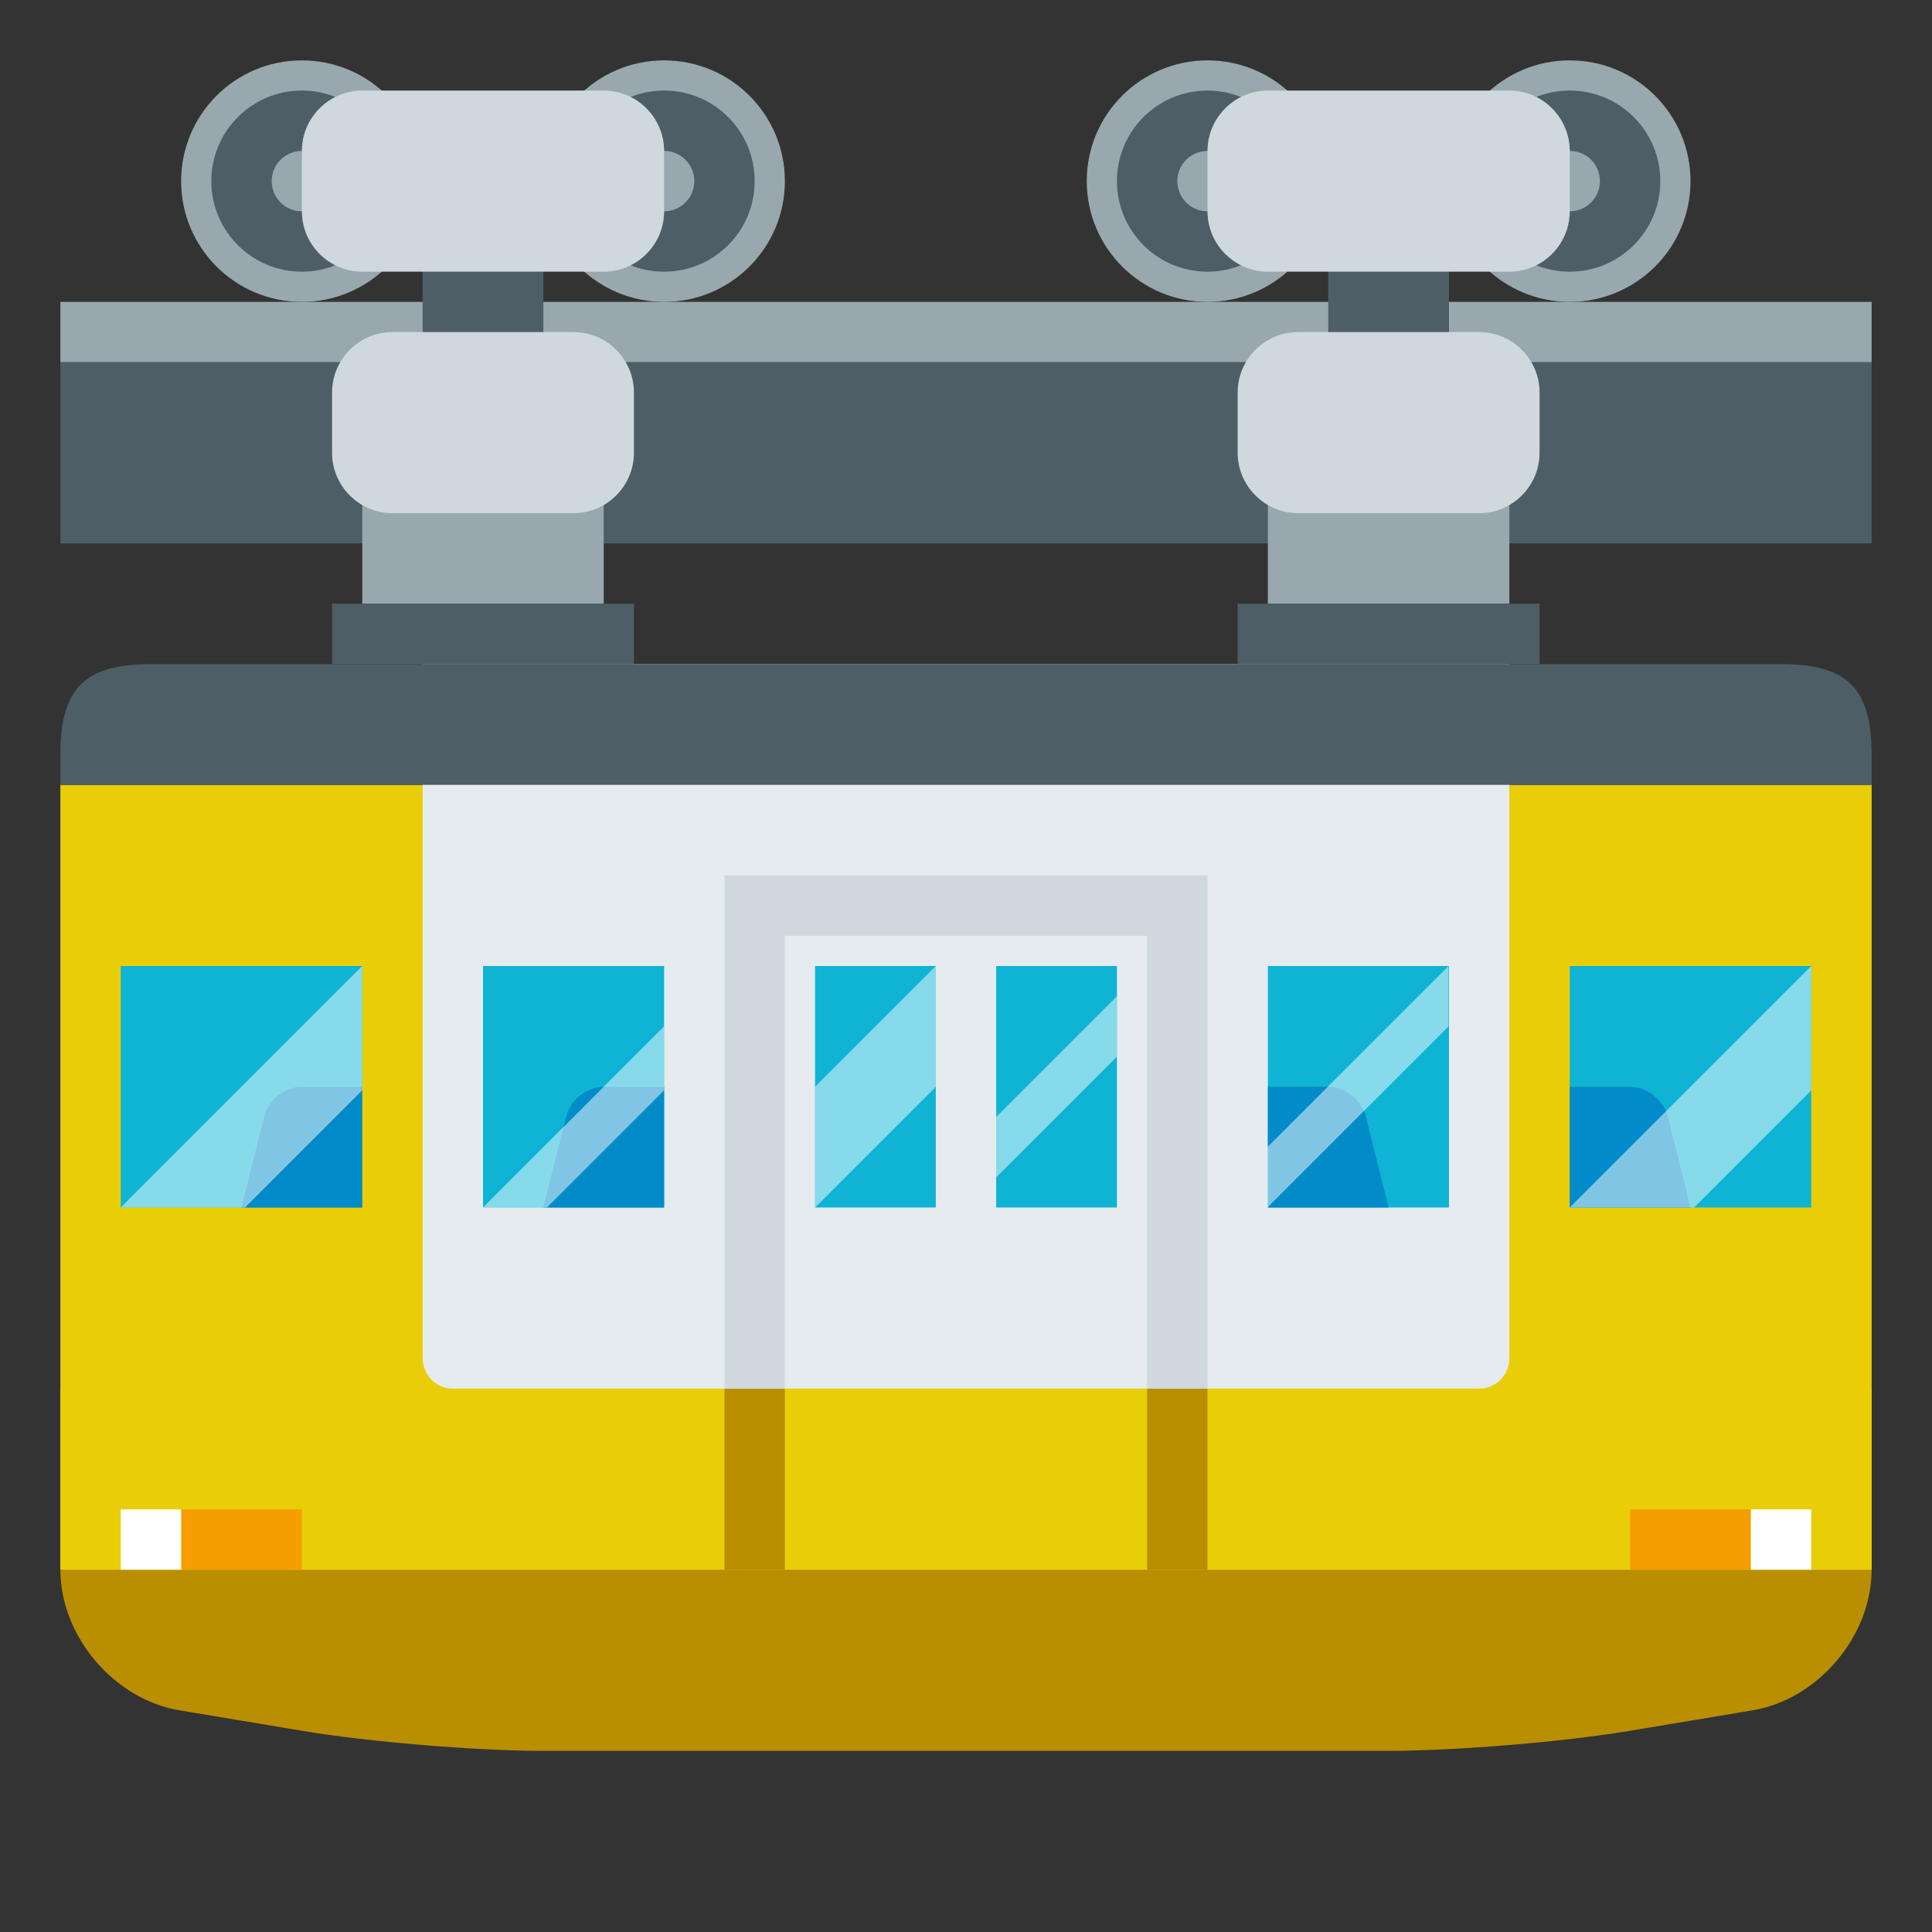 <?xml version="1.0" encoding="utf-8"?>
<!-- Generator: Adobe Illustrator 15.0.0, SVG Export Plug-In . SVG Version: 6.00 Build 0)  -->
<!DOCTYPE svg PUBLIC "-//W3C//DTD SVG 1.1//EN" "http://www.w3.org/Graphics/SVG/1.1/DTD/svg11.dtd">
<svg version="1.1" id="Layer_1" xmlns="http://www.w3.org/2000/svg" xmlns:xlink="http://www.w3.org/1999/xlink" x="0px" y="0px"
	 width="64px" height="64px" viewBox="0 0 64 64" enable-background="new 0 0 64 64" xml:space="preserve">
<rect x="0" y="0" width="64" height="64" fill="#333333" stroke="none"/>
<path fill="#B98E00" d="M62,52c0,2.2-1.775,4.295-3.945,4.657l-4.109,0.686C51.775,57.705,48.2,58,46,58H18
	c-2.2,0-5.775-0.295-7.945-0.657l-4.109-0.686C3.775,56.295,2,54.2,2,52v-6h60V52z"/>
<path fill="#E9CE07" d="M2,26h60v26H2V26z"/>
<path fill="#99A8AE" d="M2,10h60v2H2V10z"/>
<path fill="#4E5E67" d="M2,12h60v6H2V12z"/>
<path fill="#E6EBEF" d="M14,22v23c0,0.55,0.45,1,1,1h34c0.55,0,1-0.45,1-1V22H14z"/>
<path fill="#4E5E67" d="M59,22H5c-2.2,0-3,0.8-3,3v1h60v-1C62,22.8,61.2,22,59,22z"/>
<path fill="#B98E00" d="M24,46h2v6h-2V46z M38,46h2v6h-2V46z"/>
<path fill="#0FB4D4" d="M4,32h8v8H4V32z M16,32h6v8h-6V32z M27,32h4v8h-4V32z M33,32h4v8h-4V32z M42,32h6v8h-6V32z M52,32h8v8h-8V32
	z"/>
<path fill="#018BC9" d="M42,40h4l-0.758-3.029C45.109,36.438,44.549,36,44,36h-2V40z M22,36h-2c-0.549,0-1.109,0.438-1.242,0.971
	L18,40h4V36z M12,36h-2c-0.549,0-1.109,0.438-1.242,0.971L8,40h4V36z M52,40h4l-0.758-3.029C55.109,36.438,54.549,36,54,36h-2V40z"
	/>
<path fill="#F59E01" d="M54,50h4v2h-4V50z"/>
<path fill="#FFFFFF" d="M58,50h2v2h-2V50z"/>
<path fill="#F59E01" d="M6,50h4v2H6V50z"/>
<path fill="#FFFFFF" d="M4,50h2v2H4V50z"/>
<circle fill="#99A8AE" cx="10" cy="6" r="4"/>
<circle fill="#4E5E67" cx="10" cy="6" r="3"/>
<circle fill="#99A8AE" cx="10" cy="6" r="1"/>
<circle fill="#99A8AE" cx="22" cy="6" r="4"/>
<circle fill="#4E5E67" cx="22" cy="6" r="3"/>
<circle fill="#99A8AE" cx="22" cy="6" r="1"/>
<path fill="#4E5E67" d="M14,7h4v7h-4V7z"/>
<path fill="#CFD8DD" d="M20,3h-8c-1.1,0-2,0.9-2,2v2c0,1.1,0.9,2,2,2h8c1.1,0,2-0.9,2-2V5C22,3.9,21.1,3,20,3z"/>
<path fill="#99A8AE" d="M42,15h8v5h-8V15z M12,15h8v5h-8V15z"/>
<path fill="#CFD8DD" d="M19,11h-6c-1.1,0-2,0.9-2,2v2c0,1.1,0.9,2,2,2h6c1.1,0,2-0.9,2-2v-2C21,11.9,20.1,11,19,11z"/>
<circle fill="#99A8AE" cx="40" cy="6" r="4"/>
<circle fill="#4E5E67" cx="40" cy="6" r="3"/>
<circle fill="#99A8AE" cx="40" cy="6" r="1"/>
<circle fill="#99A8AE" cx="52" cy="6" r="4"/>
<circle fill="#4E5E67" cx="52" cy="6" r="3"/>
<circle fill="#99A8AE" cx="52" cy="6" r="1"/>
<path fill="#4E5E67" d="M44,7h4v5h-4V7z"/>
<path fill="#CFD8DD" d="M50,3h-8c-1.1,0-2,0.9-2,2v2c0,1.1,0.9,2,2,2h8c1.1,0,2-0.9,2-2V5C52,3.9,51.1,3,50,3z"/>
<path fill="#4E5E67" d="M41,20h10v2H41V20z M11,20h10v2H11V20z"/>
<path fill="#CFD8DD" d="M24,46h2V31h12v15h2V29H24V46z M49,11h-6c-1.1,0-2,0.9-2,2v2c0,1.1,0.9,2,2,2h6c1.1,0,2-0.9,2-2v-2
	C51,11.9,50.1,11,49,11z"/>
<polygon opacity="0.5" fill="#FFFFFF" points="12,32 4,40 8.118,40 12,36.118 "/>
<polygon opacity="0.5" fill="#FFFFFF" points="60,32 52,40 56.118,40 60,36.118 "/>
<polygon opacity="0.5" fill="#FFFFFF" points="31,32 27,36 27,40 31,36 "/>
<polygon opacity="0.5" fill="#FFFFFF" points="37,33 33,37 33,39 37,35 "/>
<polygon opacity="0.5" fill="#FFFFFF" points="47.984,32 41.984,38 41.984,40 47.984,34 "/>
<polygon opacity="0.5" fill="#FFFFFF" points="22,34 16,40 18.118,40 22,36.118 "/>
</svg>
